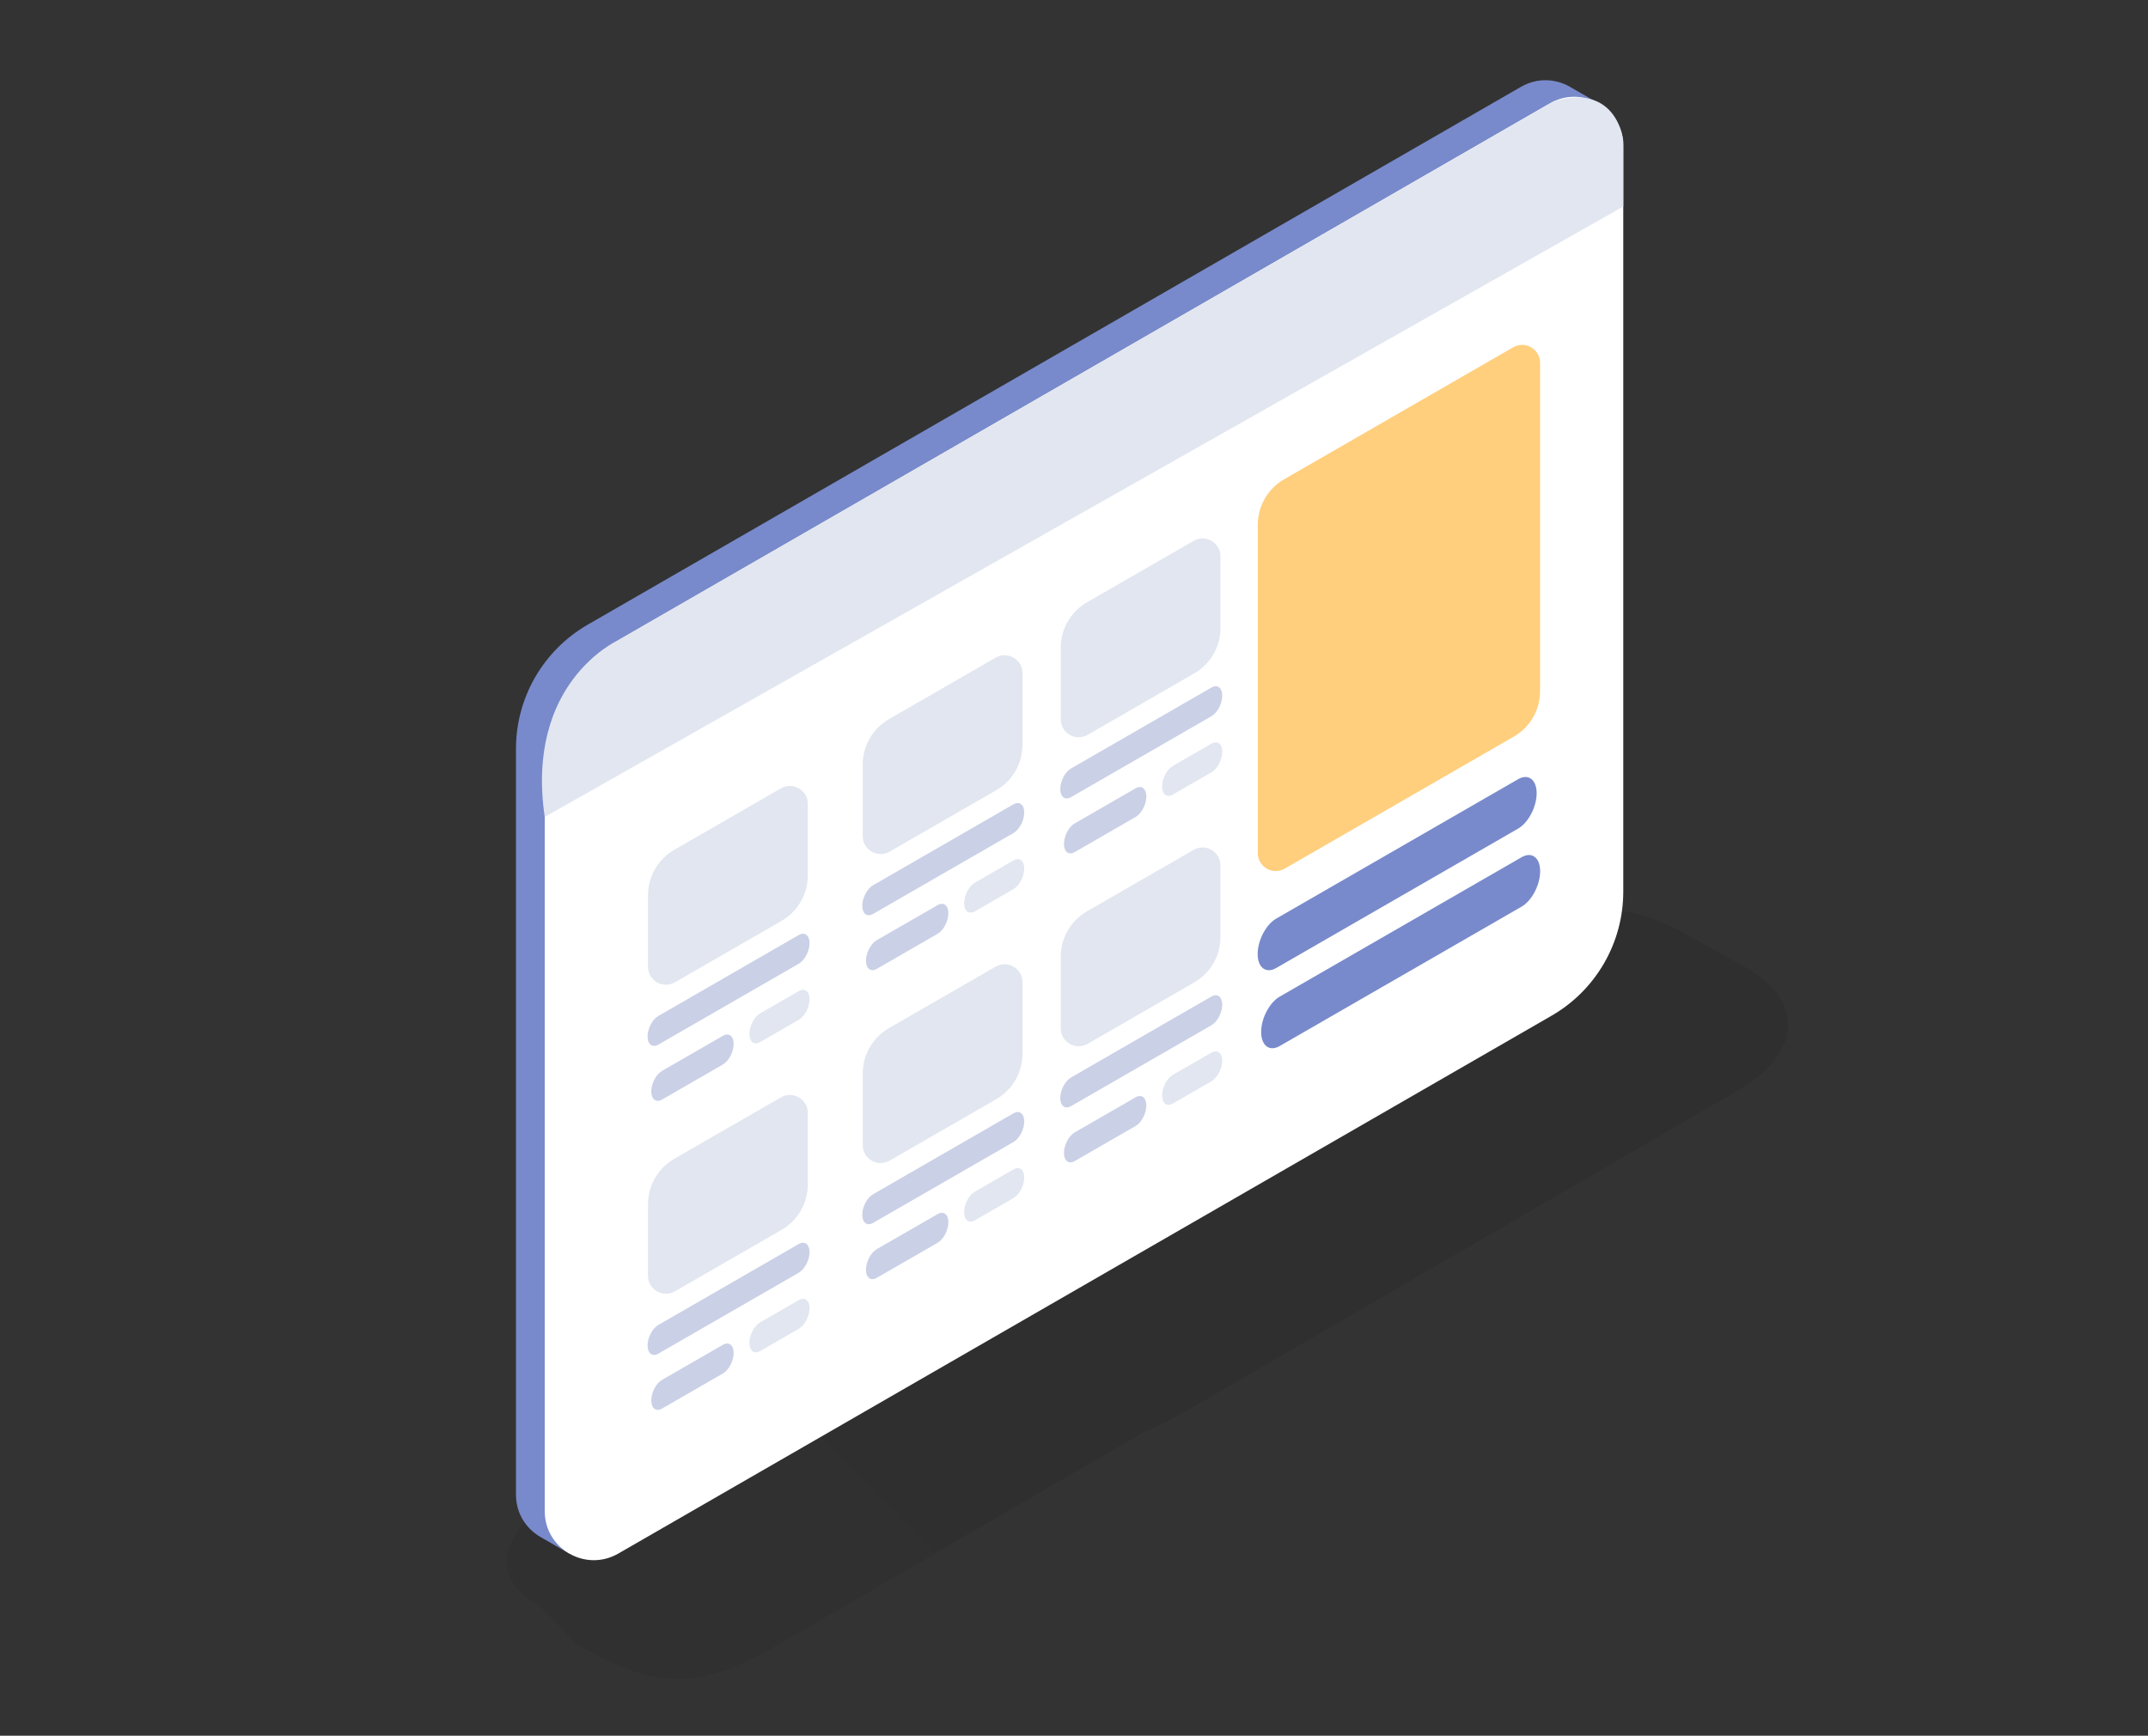 <?xml version="1.0" encoding="utf-8"?>
<!-- Generator: Adobe Illustrator 16.0.0, SVG Export Plug-In . SVG Version: 6.00 Build 0)  -->
<!DOCTYPE svg PUBLIC "-//W3C//DTD SVG 1.1//EN" "http://www.w3.org/Graphics/SVG/1.1/DTD/svg11.dtd">
<svg version="1.1" xmlns="http://www.w3.org/2000/svg" xmlns:xlink="http://www.w3.org/1999/xlink" x="0px" y="0px"
	 width="204.13px" height="164.992px" viewBox="0 0 204.13 164.992" enable-background="new 0 0 204.13 164.992"
	 xml:space="preserve">
<rect x="0" y="0" width="204.13" height="164.992" fill="#333333" stroke="none"/>
<g id="Layer_2">
</g>
<g id="Layer_1">
	<g opacity="0.4">
		<linearGradient id="SVGID_1_" gradientUnits="userSpaceOnUse" x1="135.908" y1="96.719" x2="47.908" y2="182.719">
			<stop  offset="0" style="stop-color:#000000;stop-opacity:0.3"/>
			<stop  offset="1" style="stop-color:#000000;stop-opacity:0.2"/>
		</linearGradient>
		<path opacity="0.7" fill="url(#SVGID_1_)" d="M166.022,92.023l-5.596-3.1c-7.669-4.421-11.586-2.081-19.256,2.339l-33.393,19.25
			c-1.621,0.786-3.362,1.79-5.361,2.941l-48.051,27.701c-5.644,3.251-8.926,8.106-3.281,11.362l3.792,3.809
			c7.671,4.42,11.594,4.322,19.266-0.098l34.468-20.039c1.316-0.54,2.72-1.252,4.284-2.153l52.409-30.47
			C170.949,100.311,171.668,95.276,166.022,92.023z"/>
	</g>
	<g>
		<path fill="#788ACB" d="M50.862,64.361c1.181-2.036,2.885-3.77,4.997-4.986l88.681-51.12c1.556-0.895,3.302-0.783,4.66,0
			l2.732,1.575L54.098,66.226v81.453l-2.732-1.576c-1.359-0.782-2.331-2.237-2.331-4.028v-70.9
			C49.034,68.74,49.687,66.398,50.862,64.361z"/>
		<path fill="#FFFFFF" d="M147.272,9.83L58.59,60.949c-4.221,2.434-6.823,6.932-6.823,11.798v70.899
			c0,3.583,3.885,5.821,6.991,4.031l88.681-51.12c4.223-2.434,6.824-6.931,6.824-11.799v-70.9
			C154.263,10.278,150.379,8.039,147.272,9.83z"/>
		<path fill="#E1E6F0" d="M51.767,77.652l102.496-58.02v-6.221c0,0-0.487-5.541-6.534-3.808L58.59,60.949
			C58.59,60.949,49.898,64.965,51.767,77.652z"/>
	</g>
	<path fill="#788ACB" d="M146.032,75.402c-0.003-1.296-0.792-1.893-1.766-1.331l-22.983,13.248
		c-0.974,0.561-1.764,2.068-1.764,3.365c0,1.296,0.79,1.892,1.764,1.331l22.985-13.249
		C145.243,78.204,146.032,76.699,146.032,75.402z"/>
	<g>
		<path fill="#E1E6F0" d="M113.431,51.416l-10.134,5.84c-1.542,0.889-2.492,2.533-2.492,4.312v6.811c0,1.309,1.42,2.127,2.555,1.473
			l10.133-5.841c1.544-0.889,2.492-2.533,2.492-4.313v-6.81C115.984,51.58,114.566,50.761,113.431,51.416z"/>
		<path fill="#CAD0E6" d="M116.152,66.13c0-0.753-0.465-1.099-1.03-0.773l-13.339,7.692c-0.565,0.326-1.023,1.2-1.023,1.953
			c0,0.751,0.458,1.099,1.023,0.772l13.341-7.691C115.691,67.758,116.152,66.882,116.152,66.13z"/>
		<path fill="#CAD0E6" d="M108.939,75.71c0-0.753-0.461-1.098-1.025-0.772l-5.78,3.332c-0.566,0.326-1.023,1.2-1.023,1.952
			c0.003,0.755,0.46,1.101,1.023,0.774l5.78-3.333C108.484,77.336,108.939,76.462,108.939,75.71z"/>
		<path fill="#E1E6F0" d="M116.152,71.461c0-0.753-0.465-1.098-1.03-0.772l-3.659,2.111c-0.566,0.326-1.023,1.2-1.023,1.954
			c0,0.751,0.457,1.099,1.023,0.772l3.661-2.113C115.691,73.089,116.152,72.213,116.152,71.461z"/>
	</g>
	<g>
		<path fill="#E1E6F0" d="M94.615,62.518l-10.133,5.84c-1.542,0.889-2.494,2.533-2.494,4.312v6.811c0,1.309,1.42,2.127,2.556,1.473
			l10.132-5.841c1.543-0.889,2.494-2.533,2.494-4.313v-6.81C97.17,62.681,95.752,61.862,94.615,62.518z"/>
		<path fill="#CAD0E6" d="M97.336,77.232c0-0.753-0.463-1.099-1.027-0.774l-13.34,7.692c-0.567,0.326-1.025,1.2-1.025,1.953
			c0,0.751,0.458,1.099,1.025,0.773l13.342-7.691C96.876,78.859,97.336,77.984,97.336,77.232z"/>
		<path fill="#CAD0E6" d="M90.125,86.812c0-0.753-0.46-1.098-1.024-0.772l-5.784,3.332c-0.563,0.327-1.021,1.2-1.021,1.952
			c0,0.755,0.458,1.1,1.023,0.774l5.781-3.333C89.668,88.438,90.125,87.564,90.125,86.812z"/>
		<path fill="#E1E6F0" d="M97.336,82.563c0-0.753-0.463-1.099-1.027-0.772l-3.66,2.111c-0.567,0.326-1.025,1.2-1.025,1.954
			c0,0.752,0.458,1.099,1.025,0.772l3.662-2.112C96.876,84.19,97.336,83.315,97.336,82.563z"/>
	</g>
	<g>
		<path fill="#E1E6F0" d="M74.211,74.941l-10.133,5.84c-1.541,0.889-2.495,2.533-2.495,4.312v6.812c0,1.308,1.421,2.126,2.556,1.472
			l10.133-5.841c1.543-0.89,2.494-2.533,2.494-4.312v-6.811C76.766,75.104,75.348,74.286,74.211,74.941z"/>
		<path fill="#CAD0E6" d="M76.932,89.655c0-0.753-0.463-1.098-1.028-0.773l-13.339,7.692c-0.567,0.326-1.025,1.2-1.025,1.953
			c0,0.75,0.458,1.098,1.025,0.772l13.342-7.691C76.472,91.283,76.932,90.407,76.932,89.655z"/>
		<path fill="#CAD0E6" d="M69.722,99.235c0-0.753-0.46-1.098-1.026-0.772l-5.782,3.332c-0.563,0.326-1.021,1.2-1.021,1.952
			c0,0.754,0.457,1.101,1.022,0.774l5.78-3.332C69.264,100.861,69.722,99.987,69.722,99.235z"/>
		<path fill="#E1E6F0" d="M76.932,94.986c0-0.753-0.463-1.098-1.028-0.772l-3.659,2.111c-0.568,0.326-1.025,1.2-1.025,1.954
			c0,0.751,0.457,1.099,1.025,0.772l3.662-2.113C76.472,96.614,76.932,95.738,76.932,94.986z"/>
	</g>
	<g>
		<path fill="#E1E6F0" d="M113.431,80.788l-10.134,5.84c-1.542,0.888-2.492,2.533-2.492,4.312v6.811c0,1.309,1.42,2.127,2.555,1.473
			l10.133-5.841c1.544-0.889,2.492-2.533,2.492-4.313v-6.81C115.984,80.951,114.566,80.132,113.431,80.788z"/>
		<path fill="#CAD0E6" d="M116.152,95.502c0-0.753-0.465-1.098-1.03-0.774l-13.339,7.693c-0.565,0.326-1.023,1.2-1.023,1.953
			c0,0.751,0.458,1.098,1.023,0.772l13.341-7.691C115.691,97.129,116.152,96.254,116.152,95.502z"/>
		<path fill="#CAD0E6" d="M108.939,105.082c0-0.754-0.461-1.098-1.025-0.772l-5.78,3.332c-0.566,0.327-1.023,1.2-1.023,1.952
			c0.003,0.754,0.46,1.1,1.023,0.774l5.78-3.333C108.484,106.708,108.939,105.834,108.939,105.082z"/>
		<path fill="#E1E6F0" d="M116.152,100.833c0-0.753-0.465-1.098-1.03-0.772l-3.659,2.111c-0.566,0.325-1.023,1.2-1.023,1.954
			c0,0.751,0.457,1.099,1.023,0.772l3.661-2.113C115.691,102.46,116.152,101.585,116.152,100.833z"/>
	</g>
	<g>
		<path fill="#E1E6F0" d="M94.615,91.889l-10.133,5.84c-1.542,0.889-2.494,2.533-2.494,4.312v6.811c0,1.309,1.42,2.127,2.556,1.473
			l10.132-5.841c1.543-0.89,2.494-2.533,2.494-4.312v-6.811C97.17,92.053,95.752,91.234,94.615,91.889z"/>
		<path fill="#CAD0E6" d="M97.336,106.604c0-0.753-0.463-1.098-1.027-0.774l-13.34,7.692c-0.567,0.327-1.025,1.2-1.025,1.953
			c0,0.751,0.458,1.099,1.025,0.771l13.342-7.69C96.876,108.23,97.336,107.355,97.336,106.604z"/>
		<path fill="#CAD0E6" d="M90.125,116.183c0-0.754-0.46-1.098-1.024-0.772l-5.784,3.331c-0.563,0.327-1.021,1.201-1.021,1.953
			c0,0.754,0.458,1.1,1.023,0.773l5.781-3.331C89.668,117.81,90.125,116.937,90.125,116.183z"/>
		<path fill="#E1E6F0" d="M97.336,111.935c0-0.754-0.463-1.099-1.027-0.772l-3.66,2.111c-0.567,0.325-1.025,1.199-1.025,1.952
			c0,0.752,0.458,1.101,1.025,0.773l3.662-2.113C96.876,113.562,97.336,112.687,97.336,111.935z"/>
	</g>
	<g>
		<path fill="#E1E6F0" d="M74.211,104.313l-10.133,5.84c-1.541,0.888-2.495,2.532-2.495,4.312v6.811
			c0,1.308,1.421,2.127,2.556,1.472l10.133-5.84c1.543-0.889,2.494-2.533,2.494-4.313v-6.81
			C76.766,104.476,75.348,103.657,74.211,104.313z"/>
		<path fill="#CAD0E6" d="M76.932,119.028c0-0.754-0.463-1.099-1.028-0.773l-13.339,7.69c-0.567,0.327-1.025,1.201-1.025,1.954
			c0,0.751,0.458,1.1,1.025,0.772l13.342-7.691C76.472,120.655,76.932,119.779,76.932,119.028z"/>
		<path fill="#CAD0E6" d="M69.722,128.606c0-0.752-0.46-1.098-1.026-0.771l-5.782,3.331c-0.563,0.326-1.021,1.2-1.021,1.953
			c0,0.754,0.457,1.1,1.022,0.774l5.78-3.332C69.264,130.234,69.722,129.36,69.722,128.606z"/>
		<path fill="#E1E6F0" d="M76.932,124.358c0-0.754-0.463-1.099-1.028-0.771l-3.659,2.111c-0.568,0.324-1.025,1.199-1.025,1.953
			c0,0.751,0.457,1.1,1.025,0.772l3.662-2.113C76.472,125.985,76.932,125.11,76.932,124.358z"/>
	</g>
	<path fill="#FFCF7E" d="M143.8,33.013l-21.775,12.551c-1.542,0.89-2.492,2.533-2.492,4.312v31.222c0,1.31,1.42,2.128,2.555,1.473
		l21.773-12.55c1.544-0.89,2.494-2.534,2.494-4.313V34.485C146.354,33.176,144.935,32.358,143.8,33.013z"/>
	<path fill="#788ACB" d="M146.364,82.817c0-1.296-0.789-1.892-1.764-1.331l-22.985,13.249c-0.975,0.561-1.764,2.068-1.764,3.364
		c0,1.296,0.792,1.893,1.766,1.331l22.986-13.249C145.575,85.621,146.364,84.115,146.364,82.817z"/>
</g>
</svg>
